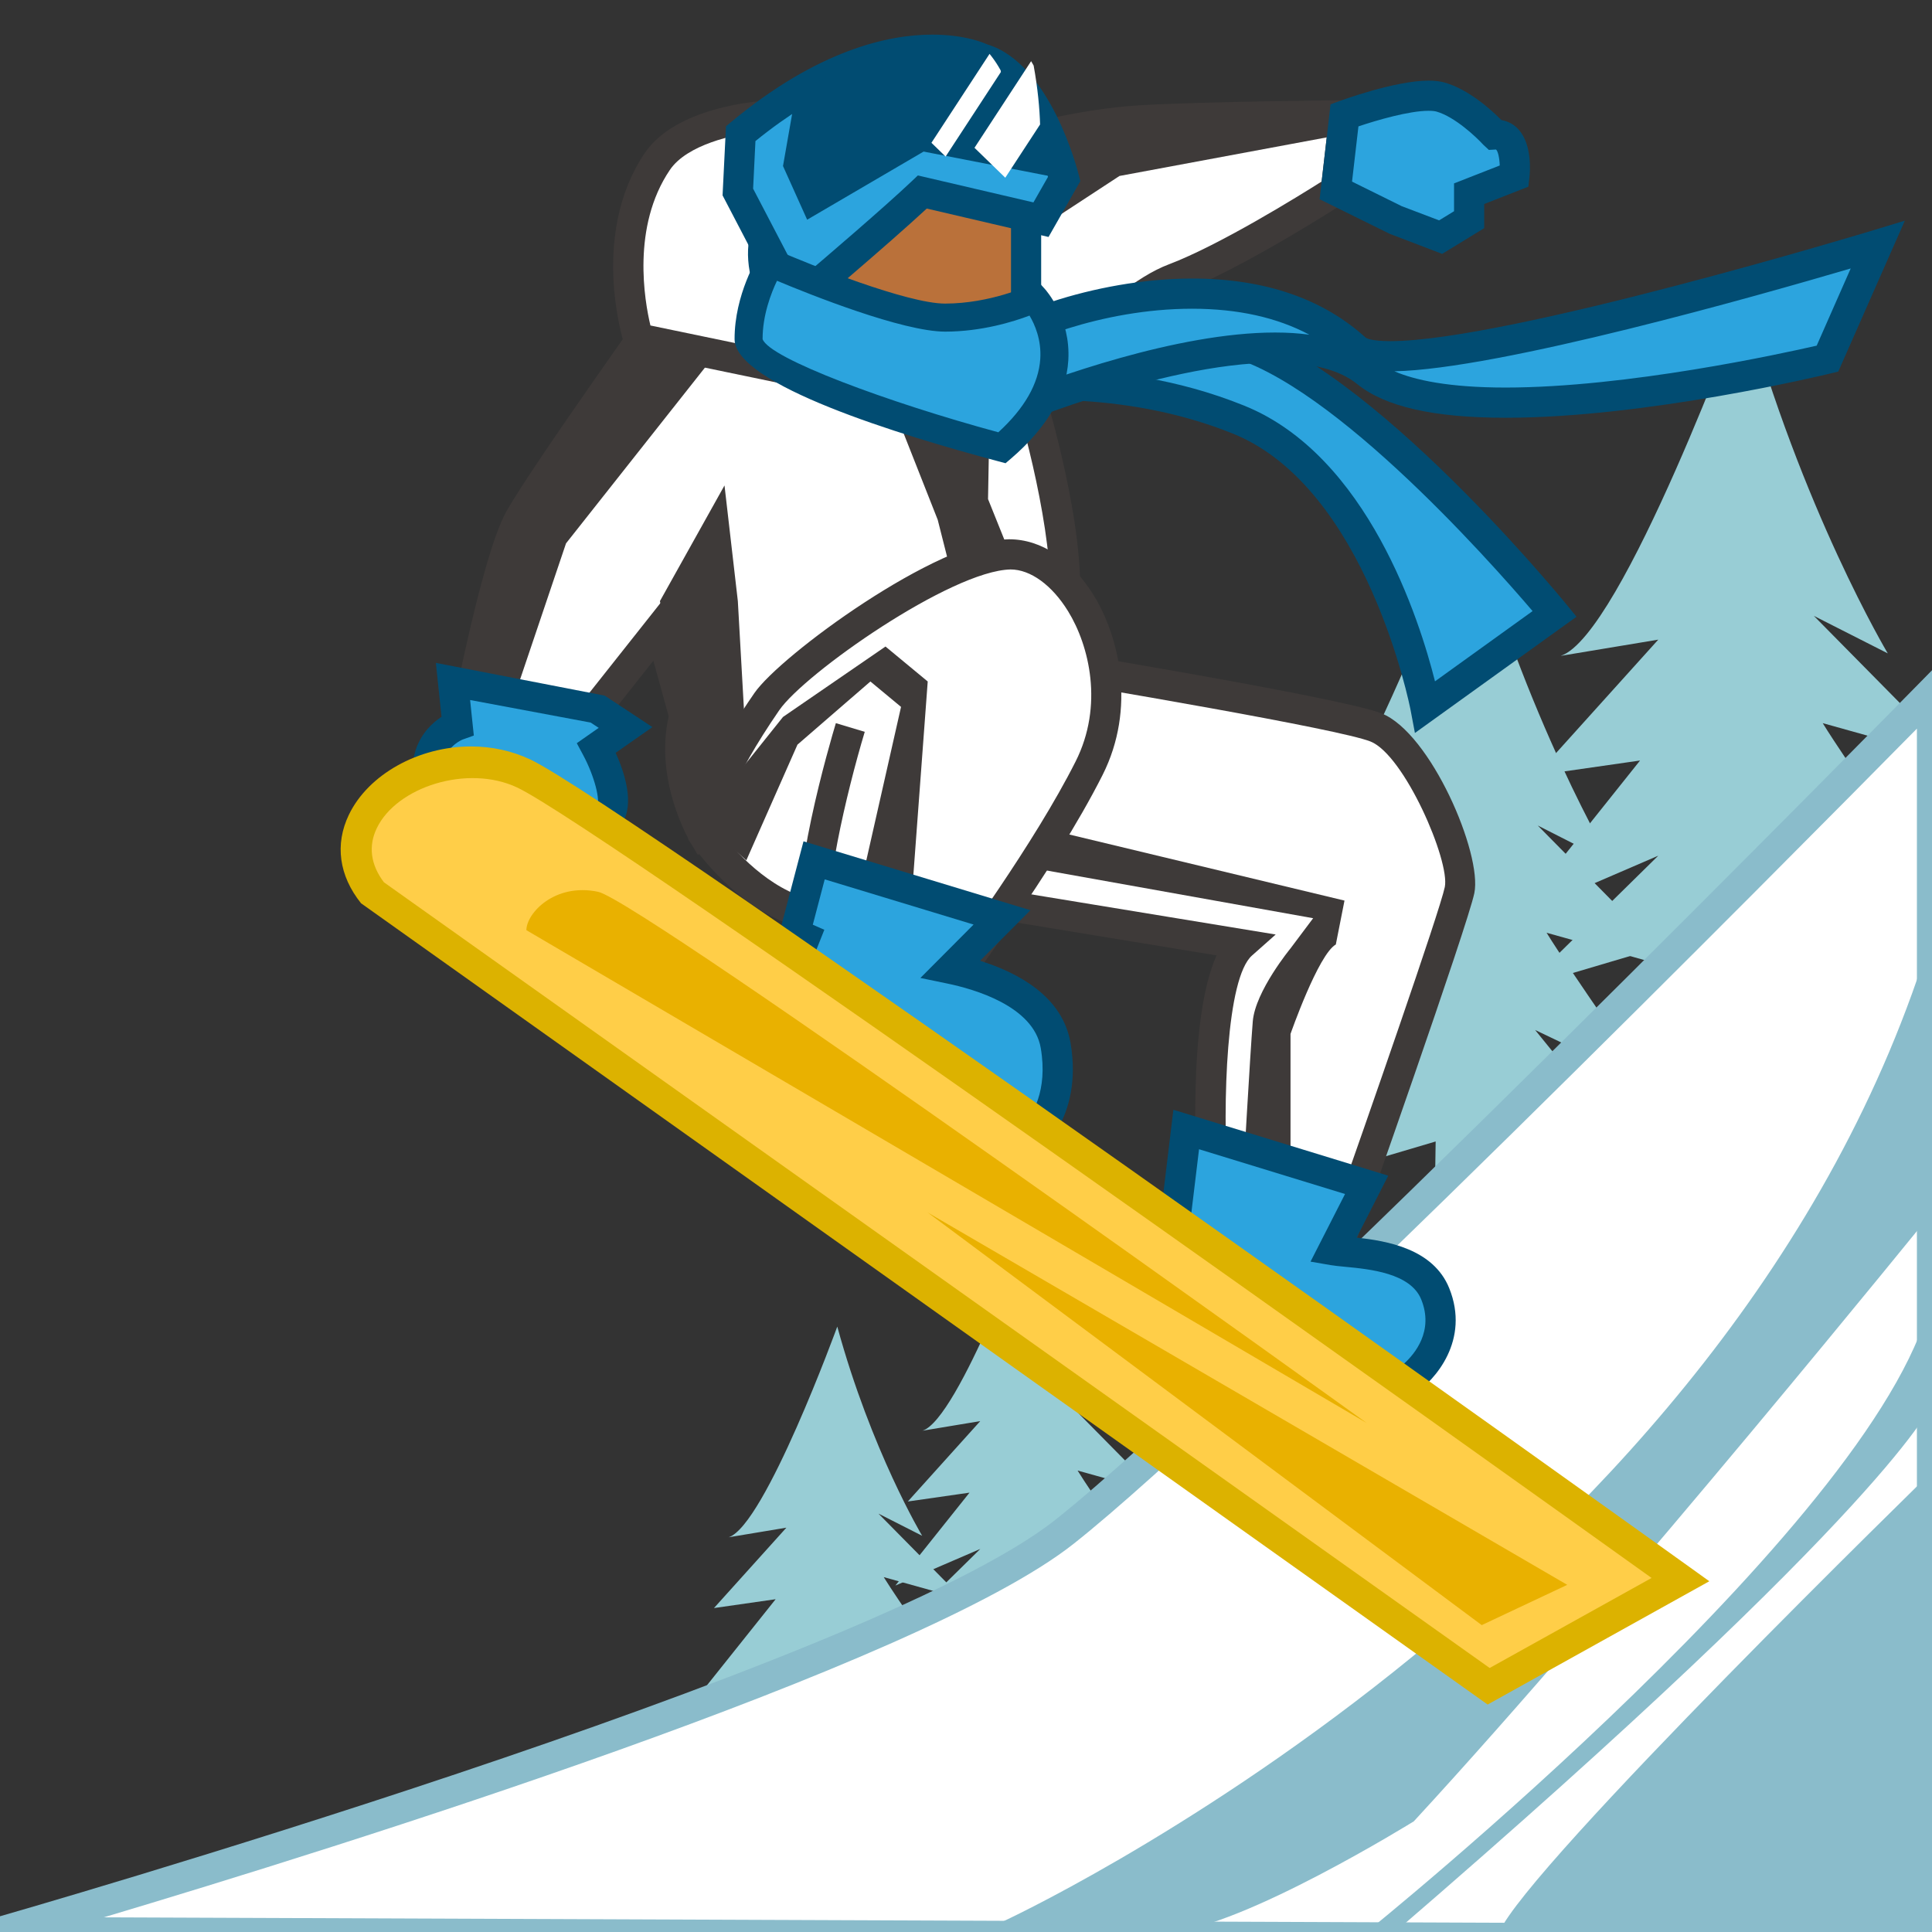 <?xml version="1.0" encoding="utf-8"?>
<!-- Generator: Adobe Illustrator 15.0.2, SVG Export Plug-In . SVG Version: 6.00 Build 0)  -->
<!DOCTYPE svg PUBLIC "-//W3C//DTD SVG 1.1//EN" "http://www.w3.org/Graphics/SVG/1.1/DTD/svg11.dtd">
<svg version="1.1" xmlns="http://www.w3.org/2000/svg" xmlns:xlink="http://www.w3.org/1999/xlink" x="0px" y="0px" width="64px"
	 height="64px" viewBox="0 0 64 64" style="enable-background:new 0 0 64 64;" xml:space="preserve">
<rect x="0" y="0" width="64" height="64" fill="#333333" stroke="none"/>
<g id="レイヤー_1">
</g>
<g id="_x35_._Activities__x2F__Work__x2F__Entertainment">
	<path style="fill:#98CDD5;" d="M57.783,9.931c0,0-4.055,11.135-6.082,11.795l3.231-0.537
		l-4.056,4.5l3.453-0.496l-4.149,5.202l4.752-2.049l-4.436,4.361l6.209-1.838
		L56.516,43.36h2.979V30.016l4.308,1.845L60,27.176l3.802,1.816
		c0,0-2.661-3.798-3.422-5.037l4.436,1.239l-4.729-4.792l2.448,1.242
		C62.535,21.643,59.684,16.88,57.783,9.931z"/>
	<path style="fill:#98CDD5;" d="M48.636,16.875c0,0-4.055,11.135-6.082,11.795l3.231-0.537
		l-4.056,4.5l3.453-0.496l-4.149,5.202l4.752-2.049l-4.436,4.361l6.209-1.838
		l-0.19,12.49h2.979V36.96l4.308,1.845l-3.802-4.685l3.802,1.816
		c0,0-2.661-3.798-3.422-5.037l4.436,1.239l-4.729-4.792l2.448,1.242
		C53.388,28.587,50.536,23.824,48.636,16.875z"/>
	<path style="fill:#98CDD5;" d="M34.158,40.415c0,0-2.398,6.588-3.598,6.979l1.912-0.318
		l-2.399,2.663l2.043-0.293l-2.455,3.077l2.812-1.212l-2.624,2.58l3.673-1.087
		l-0.113,7.39h1.763v-7.896l2.549,1.092l-2.249-2.771l2.249,1.074
		c0,0-1.575-2.247-2.024-2.979l2.624,0.732l-2.798-2.835l1.449,0.734
		C36.971,47.345,35.283,44.526,34.158,40.415z"/>
	<path style="fill:#98CDD5;" d="M27.736,43.945c0,0-2.398,6.588-3.598,6.979l1.912-0.318
		l-2.399,2.663l2.043-0.293l-2.455,3.077l2.812-1.212l-2.624,2.58l3.673-1.087
		l-0.113,7.39h1.763V55.828l2.549,1.092l-2.249-2.771l2.249,1.074
		c0,0-1.575-2.247-2.024-2.979l2.624,0.732l-2.798-2.835L30.548,50.875
		C30.548,50.875,28.861,48.057,27.736,43.945z"/>
	<g>
		<path style="fill:#FFFFFF;" d="M0,64c0,0,28.924-8.25,35.254-13.25S64,22.917,64,22.917V64.25L0,64z"/>
		<path style="fill:#8ABCCB;" d="M64.5,64.752l-68.027-0.266l3.39-0.967
			c0.289-0.083,28.901-8.28,35.082-13.162c6.232-4.923,28.475-27.562,28.699-27.791
			L64.5,21.694V64.752z M3.437,63.514L63.5,63.748V24.137
			c-4.172,4.23-22.359,22.6-27.937,27.005
			C30.446,55.185,11.25,61.181,3.437,63.514z"/>
	</g>
	<path style="fill:#8ABCCB;" d="M33.192,63.667c0,0,24.308-11.167,30.808-32.75v9.25
		c0,0-10.249,12.667-17.166,20.167c0,0-5.682,3.524-8.091,3.666L33.192,63.667z"/>
	<path style="fill:#8ABCCB;" d="M45.271,64c0,0,17.395-13.999,18.729-21.166V46.5
		c0,0-1.241,3.25-17.787,17.5H45.271z"/>
	<g>
		<path style="fill:#FFFFFF;" d="M17.21,17.185c0.871-1.546,5.458-7.958,5.458-7.958
			l10.771-4.449c0,0,2.212-0.667,4.354-0.792s6.745-0.166,6.745-0.166
			l-0.287,2.488c0,0-3.323,2.148-5.357,2.918s-4.693,4.163-4.693,4.163
			s1.803,6.07,0.77,7.75L23.297,27.645c0,0-1.147-1.936-0.629-3.922l-0.807-2.918
			l-2.104,2.659l-4.599,1.835C15.158,25.298,16.34,18.73,17.21,17.185z"/>
		<path style="fill:#3E3A39;" d="M23.115,28.318l-0.248-0.419
			c-0.05-0.084-1.198-2.056-0.715-4.169l-0.509-1.843l-1.576,1.991l-5.56,2.218
			l0.16-0.887c0.049-0.271,1.207-6.669,2.109-8.27
			c0.874-1.552,5.298-7.742,5.486-8.004l0.083-0.116l10.903-4.503
			c0.139-0.045,2.34-0.702,4.516-0.829c2.131-0.125,6.724-0.167,6.77-0.167
			l0.566-0.005l-0.379,3.285l-0.198,0.128c-0.138,0.089-3.392,2.187-5.452,2.966
			C37.459,10.303,35.344,12.78,34.753,13.5c0.367,1.293,1.669,6.231,0.643,7.9
			l-0.068,0.111L23.115,28.318z M22.081,19.721l1.105,3.997l-0.034,0.13
			c-0.322,1.236,0.084,2.47,0.36,3.104l11.087-6.179
			c0.562-1.216-0.227-5.044-0.879-7.242l-0.073-0.247l0.159-0.204
			c0.112-0.143,2.77-3.512,4.91-4.322c1.682-0.636,4.325-2.276,5.064-2.744
			l0.195-1.688c-1.296,0.015-4.492,0.062-6.154,0.159
			c-2.061,0.12-4.218,0.765-4.239,0.771L22.992,9.633
			c-0.625,0.875-4.562,6.405-5.346,7.796c-0.588,1.044-1.408,4.881-1.83,7.067
			l3.631-1.449L22.081,19.721z"/>
	</g>
	<polygon style="fill:#3E3A39;" points="33.99,7.855 37.084,5.829 44.465,4.455 44.538,3.82 
		37.336,4.024 33.438,4.777 33.192,7.855 	"/>
	<polygon style="fill:#3E3A39;" points="21.861,19.913 24,16.081 24.442,19.913 24.723,24.892 
		22.833,27.25 22.668,23.722 	"/>
	<g>
		<path style="fill:#2CA4DE;" d="M44.538,3.82l-0.287,2.488l1.962,0.97l1.511,0.577
			l0.943-0.577V6.417l1.5-0.588c0,0,0.166-1.42-0.667-1.375
			c0,0-0.896-0.988-1.776-1.238S44.538,3.82,44.538,3.82z"/>
		<path style="fill:#014C72;" d="M47.774,8.41l-1.74-0.665l-2.32-1.145l0.362-3.143
			l0.288-0.106c0.075-0.028,1.851-0.68,2.96-0.68
			c0.207,0,0.382,0.021,0.536,0.065c0.807,0.229,1.566,0.929,1.875,1.241
			c0.239,0.043,0.426,0.151,0.574,0.317c0.454,0.511,0.375,1.417,0.354,1.593
			l-0.035,0.298l-1.462,0.573v0.8L47.774,8.41z M44.788,6.016l1.646,0.814
			L47.672,7.3l0.495-0.303v-0.922l1.514-0.593
			c-0.009-0.258-0.062-0.484-0.124-0.529l-0.237,0.013l-0.189-0.176
			c-0.224-0.246-0.937-0.921-1.543-1.093c-0.043-0.012-0.124-0.027-0.263-0.027
			c-0.649,0-1.723,0.314-2.325,0.517L44.788,6.016z"/>
	</g>
	<g>
		<path style="fill:#FFFFFF;" d="M21.143,11.209c0,0-1.06-3.354,0.63-5.857
			c0.91-1.348,3.504-1.504,3.504-1.504l5.455,5.236l-1.391,3.828L21.143,11.209z"
			/>
		<path style="fill:#3E3A39;" d="M29.664,13.489l-8.91-1.85l-0.088-0.28
			c-0.046-0.146-1.112-3.615,0.692-6.288c1.037-1.535,3.773-1.716,3.889-1.723
			l0.218-0.013l5.847,5.613L29.664,13.489z M21.546,10.782l7.473,1.551L30.151,9.219
			l-5.056-4.853c-0.774,0.085-2.336,0.419-2.907,1.266
			C20.918,7.512,21.352,9.967,21.546,10.782z"/>
	</g>
	<polygon style="fill:#3E3A39;" points="17.075,22.961 18.75,18 24,11.358 21.143,11.209 
		17.075,16.744 15.5,23.417 	"/>
	<polygon style="fill:#3E3A39;" points="29.333,12.833 31.063,17.218 32,20.917 33.99,19.667 
		32.73,16.533 32.777,13.902 	"/>
	<g>
		<path style="fill:#FFFFFF;" d="M32.577,21.665c0,0,11.637,1.89,13.007,2.434
			s2.987,4.322,2.767,5.388s-3.879,11.422-3.879,11.422l-4.282-1.256
			c0,0-0.509-7.077,0.952-8.372l-10.922-1.794L32.577,21.665z"/>
		<path style="fill:#3E3A39;" d="M44.785,41.522l-5.069-1.487l-0.025-0.346
			c-0.076-1.067-0.359-5.902,0.61-8.04l-10.725-1.762l2.649-8.787l0.432,0.07
			c1.196,0.194,11.73,1.915,13.111,2.463c1.624,0.646,3.342,4.652,3.071,5.954
			c-0.225,1.086-3.747,11.063-3.896,11.488L44.785,41.522z M40.665,39.271
			l3.493,1.024c1.107-3.145,3.536-10.104,3.703-10.911
			c0.178-0.862-1.341-4.376-2.462-4.821c-1.037-0.412-8.974-1.762-12.47-2.335
			l-2.067,6.857l11.397,1.872l-0.786,0.697
			C40.628,32.405,40.494,36.44,40.665,39.271z"/>
	</g>
	<path style="fill:#3E3A39;" d="M32.064,28.37L43.5,30.417l-0.75,1c0,0-1.167,1.417-1.25,2.417
		S41.167,39.25,41.167,39.25H42.75v-5c0,0,0.917-2.63,1.501-2.963l0.287-1.454
		l-13.279-3.188L32.064,28.37z"/>
	<g>
		<path style="fill:#FFFFFF;" d="M33.438,18.364c-2.164,0.045-7.176,3.63-8.037,4.88
			c-2.15,3.122-2.104,4.4-2.104,4.4c0.649,0.895,1.903,2.268,3.493,2.644
			l-0.335,1.932l4.815,0.64c0,0,3.195-4.212,4.807-7.407
			S35.603,18.319,33.438,18.364z"/>
		<path style="fill:#3E3A39;" d="M31.492,33.394l-5.62-0.747l0.348-2.005
			c-1.582-0.553-2.748-1.903-3.329-2.704l-0.089-0.124l-0.005-0.152
			c-0.005-0.148,0.011-1.535,2.192-4.702c0.861-1.25,6.038-5.046,8.438-5.096
			c0.001,0,0.001,0,0.001,0c1.072,0,2.078,0.679,2.806,1.862
			c0.834,1.355,1.41,3.727,0.288,5.951c-1.613,3.199-4.723,7.311-4.854,7.484
			L31.492,33.394z M27.036,31.792l4.009,0.533
			c0.685-0.922,3.227-4.404,4.585-7.098c0.937-1.856,0.452-3.841-0.247-4.977
			c-0.534-0.868-1.247-1.386-1.907-1.386c-1.97,0.041-6.82,3.441-7.663,4.664
			c-1.607,2.334-1.934,3.582-2,3.974c0.515,0.676,1.653,1.96,3.091,2.3
			l0.458,0.108L27.036,31.792z"/>
	</g>
	<polygon style="fill:#3E3A39;" points="24.723,28.5 26.417,24.667 28.833,22.575 29.848,23.417 
		28.587,28.991 30.219,29.487 30.732,22.575 29.333,21.417 25.938,23.75 23.215,27.159 
			"/>
	<path style="fill:#3E3A39;" d="M26.591,31.075c-0.535-1.604,0.929-6.561,1.098-7.12
		l0.957,0.288c-0.602,1.998-1.434,5.533-1.106,6.516L26.591,31.075z"/>
	<g>
		<path style="fill:#2CA4DE;" d="M15.006,22.575l4.75,0.888l0.965,0.636l-0.965,0.675
			c0,0,0.858,1.593,0.429,2.231s-1.338,0.53-1.338,0.53
			s-1.87,3.134-3.841,0.206c-1.987-2.951,0.152-3.714,0.152-3.714L15.006,22.575z"
			/>
		<path style="fill:#014C72;" d="M16.802,29.491c-0.81,0-1.553-0.495-2.21-1.471
			c-0.833-1.236-1.109-2.306-0.821-3.179c0.186-0.565,0.568-0.908,0.855-1.096
			l-0.187-1.786l5.593,1.085l1.58,1.042l-1.217,0.852
			c0.286,0.634,0.643,1.696,0.206,2.346c-0.307,0.457-0.846,0.728-1.491,0.756
			C18.766,28.514,17.92,29.491,16.802,29.491z M15.573,23.189l0.123,1.177
			l-0.37,0.132c-0.013,0.005-0.456,0.181-0.61,0.669
			c-0.175,0.556,0.068,1.35,0.705,2.295c0.46,0.683,0.924,1.029,1.381,1.029
			c0.729,0,1.429-0.897,1.617-1.212l0.167-0.279l0.322,0.039
			c0.257,0.007,0.672-0.028,0.864-0.312c0.133-0.198-0.087-1.032-0.455-1.716
			l-0.21-0.392l0.726-0.508l-0.267-0.175L15.573,23.189z"/>
	</g>
	<g>
		<path style="fill:#2CA4DE;" d="M47.544,42.859c-0.56-1.384-2.71-1.327-3.377-1.442
			L45.271,39.25l-5.977-1.833l-0.362,2.998l0.343,1.654l7.29,3.698
			C46.565,45.768,48.27,44.652,47.544,42.859z"/>
		<path style="fill:#014C72;" d="M46.598,46.345L38.835,42.406l-0.408-1.97l0.443-3.673
			l7.117,2.183l-1.046,2.052c1.005,0.107,2.539,0.37,3.066,1.674
			c0.695,1.72-0.46,3.051-1.169,3.514L46.598,46.345z M39.716,41.732
			l6.791,3.444c0.359-0.324,0.996-1.085,0.573-2.13
			c-0.354-0.875-1.713-1.005-2.524-1.082c-0.191-0.019-0.354-0.034-0.474-0.055
			l-0.669-0.116l1.143-2.24l-4.836-1.483l-0.281,2.323L39.716,41.732z"/>
	</g>
	<path style="fill:#BA713A;" d="M33.99,7.169v3.667c0,0-1.545,2.338-2.133,2.452
		s-5.308-0.072-6.456-4.062S31.43,4.13,33.99,7.169z"/>
	<path style="fill:#014C72;" d="M31.506,13.81c-1.971,0-5.575-0.936-6.585-4.446
		c-0.289-1.002-0.138-1.936,0.437-2.698c0.819-1.087,2.427-1.736,4.302-1.736
		c1.94,0,3.702,0.717,4.713,1.917l0.117,0.14v4l-0.083,0.125
		c-0.758,1.146-1.798,2.54-2.455,2.667
		C31.868,13.795,31.713,13.81,31.506,13.81z M29.66,5.93
		c-1.54,0-2.882,0.513-3.503,1.338c-0.383,0.509-0.476,1.122-0.274,1.82
		c1.059,3.68,5.438,3.722,5.624,3.722c0.119,0,0.207-0.003,0.256-0.013
		c0.231-0.103,1.02-1.059,1.728-2.113V7.359
		C32.648,6.461,31.232,5.93,29.66,5.93z"/>
	<g>
		<path style="fill:#2CA4DE;" d="M34.97,34.639c-0.282-1.672-2.39-2.32-3.475-2.545
			l1.697-1.704L26.968,28.5l-0.635,2.417l0.331,0.146l-1.263,3.173l8.589,3.646
			C33.99,37.883,35.353,36.902,34.97,34.639z"/>
		<path style="fill:#014C72;" d="M34.054,38.453l-9.298-3.947l1.266-3.18l-0.28-0.124
			l0.875-3.332l7.517,2.282l-1.668,1.675c1.25,0.391,2.736,1.176,2.998,2.728
			c0.43,2.541-1.114,3.686-1.181,3.733L34.054,38.453z M26.047,33.967l7.84,3.329
			c0.303-0.339,0.83-1.155,0.59-2.574c-0.236-1.401-2.235-1.962-3.083-2.138
			l-0.905-0.188l1.762-1.769l-4.931-1.497l-0.395,1.502l0.382,0.168L26.047,33.967z"/>
	</g>
	<g>
		<path style="fill:#FFCE48;" d="M12.36,29.601c-2.044-2.551,1.937-5.409,4.987-3.98
			c3.051,1.429,38.321,26.705,38.321,26.705l-6.354,3.533L12.36,29.601z"/>
		<path style="fill:#DCB200;" d="M49.28,56.465l-37.32-26.543
			c-0.73-0.911-0.874-1.952-0.404-2.93c0.64-1.334,2.304-2.265,4.046-2.265
			c0.692,0,1.353,0.145,1.962,0.43c3.059,1.433,36.96,25.719,38.402,26.752
			l0.657,0.472L49.28,56.465z M12.718,29.227l36.629,26.027l5.364-2.982
			c-4.851-3.472-34.835-24.9-37.581-26.186
			c-1.646-0.773-3.993-0.02-4.649,1.35
			C12.195,28.029,12.278,28.647,12.718,29.227z"/>
	</g>
	<g>
		<g>
			<path style="fill:#2CA4DE;" d="M24.442,6.361l1.914,3.667c0,0,2.948-2.484,4.198-3.667
				L34.484,7.278l0.77-1.35c0,0-0.851-3.435-2.775-4.009
				c0,0-3.124-1.491-7.941,2.509L24.442,6.361z"/>
			<path style="fill:#014C72;" d="M26.201,10.812l-2.265-4.34l0.113-2.288l0.169-0.141
				c2.883-2.394,5.214-2.896,6.663-2.896c1.109,0,1.744,0.288,1.813,0.321
				c2.101,0.621,3.008,4.188,3.045,4.34l0.048,0.194L34.734,7.85l-4.034-0.941
				c-1.326,1.228-3.907,3.405-4.022,3.501L26.201,10.812z M24.948,6.25l1.562,2.992
				c0.885-0.752,2.776-2.37,3.7-3.245l0.195-0.185l3.829,0.893l0.483-0.847
				c-0.282-0.989-1.12-3.084-2.382-3.461c-0.177-0.068-2.928-1.273-7.31,2.276
				L24.948,6.25z"/>
		</g>
		<path style="fill:#014C72;" d="M25.938,5.5l0.418-2.385c0,0,3.829-2.471,6.505-1.035
			c2.111,2.231,2.393,3.848,2.393,3.848l-4.658-0.907L26.738,7.278L25.938,5.5z"/>
		<g>
			<defs>
				<path id="SVGID_1_" d="M25.938,5.5l0.418-2.385c0,0,3.829-2.471,6.505-1.035
					c2.111,2.231,2.393,3.848,2.393,3.848l-4.658-0.907L26.738,7.278L25.938,5.5z"/>
			</defs>
			<clipPath id="SVGID_2_">
				<use xlink:href="#SVGID_1_"  style="overflow:visible;"/>
			</clipPath>
			
				<rect x="32.256" y="-1.845" transform="matrix(0.837 0.547 -0.547 0.837 6.78 -17.387)" style="clip-path:url(#SVGID_2_);fill:#FFFFFF;" width="0.643" height="9.065"/>
			
				<rect x="32.711" y="-0.309" transform="matrix(0.837 0.547 -0.547 0.837 7.874 -17.544)" style="clip-path:url(#SVGID_2_);fill:#FFFFFF;" width="1.396" height="9.527"/>
		</g>
	</g>
	<g>
		<g>
			<path style="fill:#2CA4DE;" d="M33.192,12.833c0,0,3.83-0.555,7.841,1.069
				c4.749,1.922,6.183,9.515,6.183,9.515L51.5,20.333c0,0-6.923-8.465-11.166-9.125
				c-4.012-0.624-4.165-0.074-4.165-0.074L33.192,12.833z"/>
			<path style="fill:#014C72;" d="M46.871,24.281l-0.146-0.771
				c-0.014-0.073-1.441-7.348-5.879-9.144c-3.797-1.536-7.566-1.039-7.582-1.037
				l-2.599,0.372l5.172-2.951c0.298-0.294,0.93-0.338,1.482-0.338
				c0.755,0,1.796,0.103,3.092,0.304c4.382,0.681,11.188,8.95,11.476,9.302
				l0.337,0.412L46.871,24.281z M35.23,12.247c1.552,0.034,3.742,0.282,5.99,1.192
				c4.087,1.654,5.808,7.107,6.316,9.131l3.233-2.327
				c-1.434-1.68-7.025-7.998-10.514-8.54c-1.942-0.302-3.352-0.304-3.662-0.235
				L35.23,12.247z"/>
		</g>
		<g>
			<path style="fill:#2CA4DE;" d="M32.777,13.902c0,0,9.395-4.085,12.495-1.569
				c3.079,2.5,15.265-0.453,15.265-0.453l1.665-3.776c0,0-15.805,4.807-17.289,3.457
				c-4.05-3.682-11.599-0.845-12.282,0.119L32.777,13.902z"/>
			<path style="fill:#014C72;" d="M32.325,14.644l-0.205-3.107l0.103-0.145
				c0.603-0.852,3.996-2.165,7.267-2.165c2.388,0,4.325,0.661,5.759,1.965
				c0.004,0.002,0.154,0.109,0.808,0.109c3.873,0,15.879-3.637,16-3.674
				l1.043-0.317l-2.205,4.999l-0.239,0.058c-0.248,0.06-6.127,1.472-10.779,1.472
				c-2.385,0-3.993-0.365-4.919-1.117c-0.578-0.469-1.492-0.708-2.717-0.708
				c-3.822,0-9.209,2.323-9.263,2.347L32.325,14.644z M33.144,11.87l0.086,1.305
				c1.592-0.635,5.751-2.16,9.01-2.16c0.403,0,0.781,0.024,1.133,0.072
				C42.3,10.515,41,10.227,39.489,10.227C36.453,10.227,33.752,11.398,33.144,11.87z
				 M46.192,12.299c0.672,0.291,1.797,0.539,3.683,0.539
				c4.017,0,9.146-1.123,10.305-1.388l1.127-2.557
				C58.296,9.779,49.661,12.234,46.192,12.299z"/>
		</g>
		<g>
			<path style="fill:#2CA4DE;" d="M33.192,14.833c0,0-8.392-2.232-8.395-3.598
				c-0.004-1.365,0.732-2.528,0.732-2.528s4.163,1.817,5.784,1.813
				c1.62-0.004,2.954-0.638,2.954-0.638S36.323,12.142,33.192,14.833z"/>
			<path style="fill:#014C72;" d="M33.31,15.345l-0.236-0.063
				c-3.263-0.868-8.737-2.547-8.74-4.046c-0.004-1.483,0.771-2.725,0.804-2.777
				l0.213-0.337l0.366,0.16c1.131,0.494,4.34,1.775,5.592,1.775
				c1.503-0.004,2.748-0.587,2.76-0.593l0.311-0.147l0.232,0.255
				c0.035,0.039,0.862,0.965,0.777,2.365c-0.069,1.136-0.707,2.229-1.894,3.25
				L33.31,15.345z M25.739,9.301c-0.196,0.411-0.479,1.141-0.477,1.933
				c0.225,0.641,4.172,2.101,7.809,3.086c0.867-0.794,1.334-1.61,1.389-2.426
				c0.043-0.64-0.184-1.151-0.356-1.44c-0.529,0.201-1.58,0.529-2.789,0.532
				C29.896,10.985,26.835,9.76,25.739,9.301z"/>
		</g>
	</g>
	<path style="fill:#E9B100;" d="M17.437,30.813c0.004-0.566,0.945-1.573,2.376-1.271
		s25.458,17.595,25.458,17.595L17.437,30.813z"/>
	<polygon style="fill:#E9B100;" points="30.732,40.167 51.917,52.5 49.084,53.834 	"/>
	<path style="fill:#8ABCCB;" d="M64,64.25v-15.5c0,0-13.416,13.083-14.333,15.25L64,64.25z"/>
</g>
</svg>
